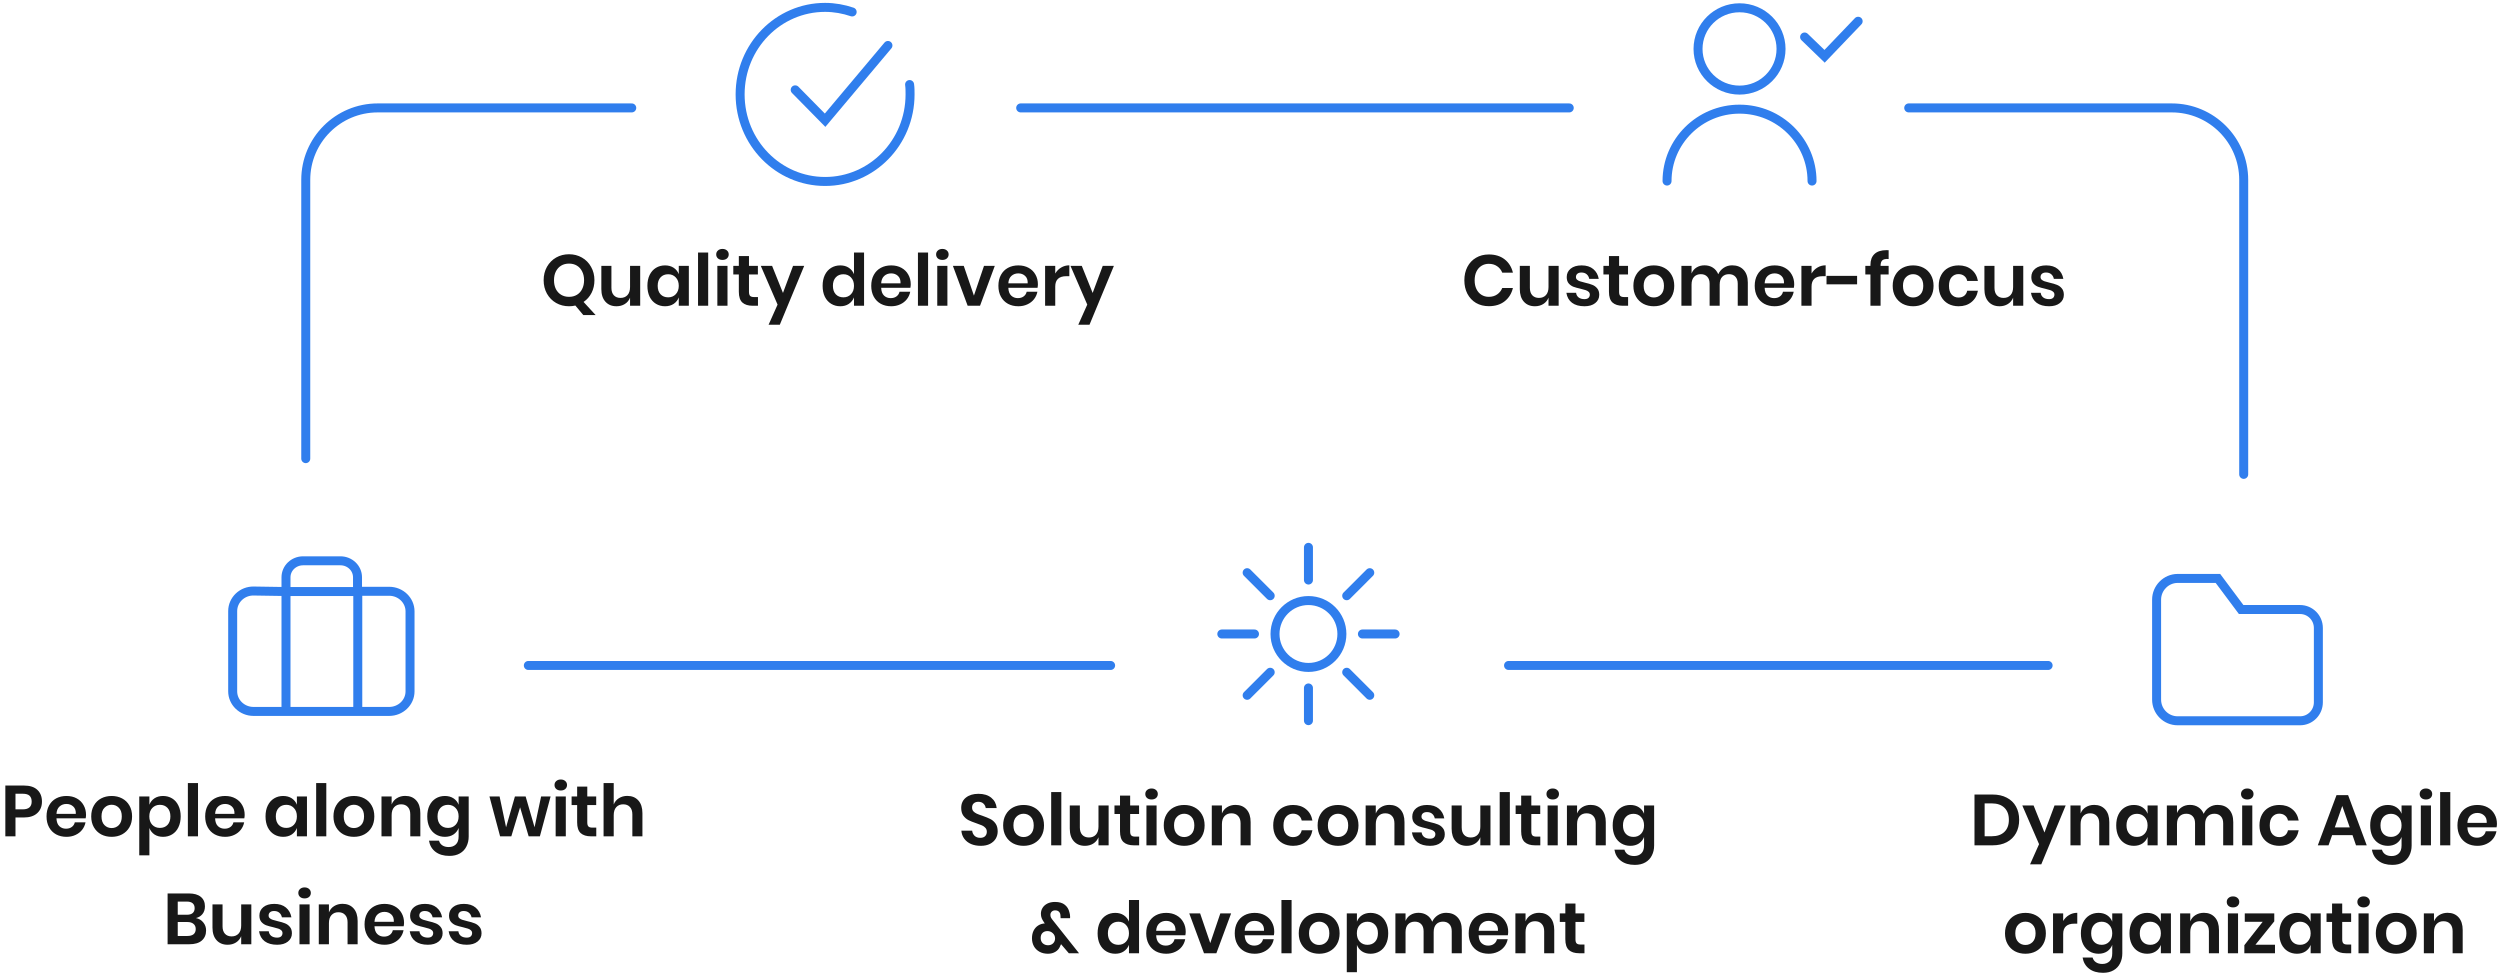 <svg width="556" height="218" viewBox="0 0 556 218" fill="none" xmlns="http://www.w3.org/2000/svg">
<path d="M221.886 184.912C221.886 185.488 221.742 186.021 221.454 186.512C221.166 186.992 220.739 187.381 220.174 187.68C219.608 187.968 218.92 188.112 218.11 188.112C217.31 188.112 216.595 187.979 215.966 187.712C215.336 187.435 214.83 187.04 214.446 186.528C214.072 186.016 213.859 185.419 213.806 184.736H216.206C216.259 185.195 216.44 185.579 216.75 185.888C217.07 186.187 217.491 186.336 218.014 186.336C218.483 186.336 218.84 186.213 219.086 185.968C219.342 185.712 219.47 185.387 219.47 184.992C219.47 184.64 219.368 184.352 219.166 184.128C218.963 183.893 218.707 183.707 218.398 183.568C218.088 183.429 217.662 183.269 217.118 183.088C216.414 182.853 215.838 182.624 215.39 182.4C214.942 182.165 214.558 181.829 214.238 181.392C213.928 180.955 213.774 180.384 213.774 179.68C213.774 178.709 214.12 177.947 214.814 177.392C215.518 176.827 216.446 176.544 217.598 176.544C218.792 176.544 219.742 176.832 220.446 177.408C221.16 177.984 221.566 178.752 221.662 179.712H219.23C219.166 179.307 218.995 178.976 218.718 178.72C218.44 178.453 218.062 178.32 217.582 178.32C217.166 178.32 216.83 178.432 216.574 178.656C216.318 178.869 216.19 179.184 216.19 179.6C216.19 179.931 216.286 180.208 216.478 180.432C216.68 180.645 216.931 180.821 217.23 180.96C217.539 181.099 217.955 181.253 218.478 181.424C219.203 181.68 219.79 181.92 220.238 182.144C220.696 182.368 221.086 182.704 221.406 183.152C221.726 183.6 221.886 184.187 221.886 184.912ZM227.643 179.024C228.507 179.024 229.281 179.205 229.963 179.568C230.657 179.931 231.201 180.459 231.595 181.152C231.99 181.835 232.187 182.64 232.187 183.568C232.187 184.496 231.99 185.301 231.595 185.984C231.201 186.667 230.657 187.195 229.963 187.568C229.281 187.931 228.507 188.112 227.643 188.112C226.779 188.112 226.001 187.931 225.307 187.568C224.625 187.195 224.086 186.667 223.691 185.984C223.297 185.301 223.099 184.496 223.099 183.568C223.099 182.64 223.297 181.835 223.691 181.152C224.086 180.459 224.625 179.931 225.307 179.568C226.001 179.205 226.779 179.024 227.643 179.024ZM227.643 180.976C227.014 180.976 226.481 181.2 226.043 181.648C225.606 182.085 225.387 182.725 225.387 183.568C225.387 184.411 225.606 185.056 226.043 185.504C226.481 185.941 227.014 186.16 227.643 186.16C228.273 186.16 228.806 185.941 229.243 185.504C229.681 185.056 229.899 184.411 229.899 183.568C229.899 182.725 229.681 182.085 229.243 181.648C228.806 181.2 228.273 180.976 227.643 180.976ZM236.038 176.16V188H233.782V176.16H236.038ZM246.559 179.136V188H244.303V186.208C244.068 186.805 243.679 187.275 243.135 187.616C242.601 187.947 241.983 188.112 241.279 188.112C240.255 188.112 239.439 187.776 238.831 187.104C238.223 186.432 237.919 185.493 237.919 184.288V179.136H240.159V184.032C240.159 184.736 240.34 185.285 240.703 185.68C241.065 186.064 241.556 186.256 242.175 186.256C242.825 186.256 243.343 186.048 243.727 185.632C244.111 185.216 244.303 184.619 244.303 183.84V179.136H246.559ZM253.346 186.064V188H252.162C251.17 188 250.407 187.76 249.874 187.28C249.351 186.8 249.09 186 249.09 184.88V181.04H247.858V179.136H249.09V176.944H251.346V179.136H253.33V181.04H251.346V184.912C251.346 185.339 251.431 185.637 251.602 185.808C251.773 185.979 252.061 186.064 252.466 186.064H253.346ZM254.713 176.592C254.713 176.229 254.841 175.936 255.097 175.712C255.353 175.477 255.689 175.36 256.105 175.36C256.521 175.36 256.857 175.477 257.113 175.712C257.369 175.936 257.497 176.229 257.497 176.592C257.497 176.944 257.369 177.237 257.113 177.472C256.857 177.696 256.521 177.808 256.105 177.808C255.689 177.808 255.353 177.696 255.097 177.472C254.841 177.237 254.713 176.944 254.713 176.592ZM257.225 179.136V188H254.969V179.136H257.225ZM263.362 179.024C264.226 179.024 265 179.205 265.682 179.568C266.376 179.931 266.92 180.459 267.314 181.152C267.709 181.835 267.906 182.64 267.906 183.568C267.906 184.496 267.709 185.301 267.314 185.984C266.92 186.667 266.376 187.195 265.682 187.568C265 187.931 264.226 188.112 263.362 188.112C262.498 188.112 261.72 187.931 261.026 187.568C260.344 187.195 259.805 186.667 259.41 185.984C259.016 185.301 258.818 184.496 258.818 183.568C258.818 182.64 259.016 181.835 259.41 181.152C259.805 180.459 260.344 179.931 261.026 179.568C261.72 179.205 262.498 179.024 263.362 179.024ZM263.362 180.976C262.733 180.976 262.2 181.2 261.762 181.648C261.325 182.085 261.106 182.725 261.106 183.568C261.106 184.411 261.325 185.056 261.762 185.504C262.2 185.941 262.733 186.16 263.362 186.16C263.992 186.16 264.525 185.941 264.962 185.504C265.4 185.056 265.618 184.411 265.618 183.568C265.618 182.725 265.4 182.085 264.962 181.648C264.525 181.2 263.992 180.976 263.362 180.976ZM274.781 179.008C275.805 179.008 276.621 179.344 277.229 180.016C277.837 180.688 278.141 181.632 278.141 182.848V188H275.901V183.104C275.901 182.4 275.719 181.856 275.357 181.472C274.994 181.077 274.498 180.88 273.869 180.88C273.229 180.88 272.717 181.088 272.333 181.504C271.949 181.92 271.757 182.517 271.757 183.296V188H269.501V179.136H271.757V180.912C271.991 180.315 272.375 179.851 272.909 179.52C273.453 179.179 274.077 179.008 274.781 179.008ZM287.594 179.024C288.735 179.024 289.685 179.333 290.442 179.952C291.21 180.571 291.69 181.413 291.882 182.48H289.498C289.402 182.011 289.183 181.643 288.842 181.376C288.501 181.099 288.069 180.96 287.546 180.96C286.949 180.96 286.447 181.184 286.042 181.632C285.647 182.069 285.45 182.715 285.45 183.568C285.45 184.421 285.647 185.072 286.042 185.52C286.447 185.957 286.949 186.176 287.546 186.176C288.069 186.176 288.501 186.043 288.842 185.776C289.183 185.499 289.402 185.125 289.498 184.656H291.882C291.69 185.723 291.21 186.565 290.442 187.184C289.685 187.803 288.735 188.112 287.594 188.112C286.73 188.112 285.962 187.931 285.29 187.568C284.618 187.195 284.095 186.667 283.722 185.984C283.349 185.301 283.162 184.496 283.162 183.568C283.162 182.64 283.349 181.835 283.722 181.152C284.095 180.459 284.618 179.931 285.29 179.568C285.962 179.205 286.73 179.024 287.594 179.024ZM297.581 179.024C298.445 179.024 299.218 179.205 299.901 179.568C300.594 179.931 301.138 180.459 301.533 181.152C301.928 181.835 302.125 182.64 302.125 183.568C302.125 184.496 301.928 185.301 301.533 185.984C301.138 186.667 300.594 187.195 299.901 187.568C299.218 187.931 298.445 188.112 297.581 188.112C296.717 188.112 295.938 187.931 295.245 187.568C294.562 187.195 294.024 186.667 293.629 185.984C293.234 185.301 293.037 184.496 293.037 183.568C293.037 182.64 293.234 181.835 293.629 181.152C294.024 180.459 294.562 179.931 295.245 179.568C295.938 179.205 296.717 179.024 297.581 179.024ZM297.581 180.976C296.952 180.976 296.418 181.2 295.981 181.648C295.544 182.085 295.325 182.725 295.325 183.568C295.325 184.411 295.544 185.056 295.981 185.504C296.418 185.941 296.952 186.16 297.581 186.16C298.21 186.16 298.744 185.941 299.181 185.504C299.618 185.056 299.837 184.411 299.837 183.568C299.837 182.725 299.618 182.085 299.181 181.648C298.744 181.2 298.21 180.976 297.581 180.976ZM308.999 179.008C310.023 179.008 310.839 179.344 311.447 180.016C312.055 180.688 312.359 181.632 312.359 182.848V188H310.119V183.104C310.119 182.4 309.938 181.856 309.575 181.472C309.213 181.077 308.717 180.88 308.087 180.88C307.447 180.88 306.935 181.088 306.551 181.504C306.167 181.92 305.975 182.517 305.975 183.296V188H303.719V179.136H305.975V180.912C306.21 180.315 306.594 179.851 307.127 179.52C307.671 179.179 308.295 179.008 308.999 179.008ZM317.4 179.024C318.478 179.024 319.342 179.296 319.992 179.84C320.643 180.384 321.048 181.109 321.208 182.016H319.096C319.011 181.589 318.819 181.248 318.52 180.992C318.222 180.736 317.832 180.608 317.352 180.608C316.968 180.608 316.67 180.699 316.456 180.88C316.243 181.061 316.136 181.307 316.136 181.616C316.136 181.861 316.222 182.059 316.392 182.208C316.563 182.357 316.776 182.475 317.032 182.56C317.288 182.645 317.656 182.747 318.136 182.864C318.808 183.013 319.352 183.173 319.768 183.344C320.195 183.504 320.558 183.765 320.856 184.128C321.166 184.48 321.32 184.96 321.32 185.568C321.32 186.325 321.022 186.939 320.424 187.408C319.838 187.877 319.043 188.112 318.04 188.112C316.888 188.112 315.966 187.856 315.272 187.344C314.579 186.821 314.158 186.08 314.008 185.12H316.168C316.222 185.557 316.414 185.904 316.744 186.16C317.075 186.405 317.507 186.528 318.04 186.528C318.424 186.528 318.718 186.437 318.92 186.256C319.123 186.064 319.224 185.819 319.224 185.52C319.224 185.264 319.134 185.056 318.952 184.896C318.782 184.736 318.563 184.613 318.296 184.528C318.04 184.443 317.672 184.341 317.192 184.224C316.531 184.075 315.992 183.925 315.576 183.776C315.171 183.616 314.819 183.365 314.52 183.024C314.232 182.683 314.088 182.213 314.088 181.616C314.088 180.848 314.382 180.224 314.968 179.744C315.555 179.264 316.366 179.024 317.4 179.024ZM331.481 179.136V188H329.225V186.208C328.99 186.805 328.601 187.275 328.057 187.616C327.523 187.947 326.905 188.112 326.201 188.112C325.177 188.112 324.361 187.776 323.753 187.104C323.145 186.432 322.841 185.493 322.841 184.288V179.136H325.081V184.032C325.081 184.736 325.262 185.285 325.625 185.68C325.987 186.064 326.478 186.256 327.097 186.256C327.747 186.256 328.265 186.048 328.649 185.632C329.033 185.216 329.225 184.619 329.225 183.84V179.136H331.481ZM335.788 176.16V188H333.532V176.16H335.788ZM342.565 186.064V188H341.381C340.389 188 339.626 187.76 339.093 187.28C338.57 186.8 338.309 186 338.309 184.88V181.04H337.077V179.136H338.309V176.944H340.565V179.136H342.549V181.04H340.565V184.912C340.565 185.339 340.65 185.637 340.821 185.808C340.991 185.979 341.279 186.064 341.685 186.064H342.565ZM343.932 176.592C343.932 176.229 344.06 175.936 344.316 175.712C344.572 175.477 344.908 175.36 345.324 175.36C345.74 175.36 346.076 175.477 346.332 175.712C346.588 175.936 346.716 176.229 346.716 176.592C346.716 176.944 346.588 177.237 346.332 177.472C346.076 177.696 345.74 177.808 345.324 177.808C344.908 177.808 344.572 177.696 344.316 177.472C344.06 177.237 343.932 176.944 343.932 176.592ZM346.444 179.136V188H344.188V179.136H346.444ZM353.765 179.008C354.789 179.008 355.605 179.344 356.213 180.016C356.821 180.688 357.125 181.632 357.125 182.848V188H354.885V183.104C354.885 182.4 354.704 181.856 354.341 181.472C353.978 181.077 353.482 180.88 352.853 180.88C352.213 180.88 351.701 181.088 351.317 181.504C350.933 181.92 350.741 182.517 350.741 183.296V188H348.485V179.136H350.741V180.912C350.976 180.315 351.36 179.851 351.893 179.52C352.437 179.179 353.061 179.008 353.765 179.008ZM362.582 179.024C363.329 179.024 363.969 179.2 364.502 179.552C365.035 179.904 365.414 180.379 365.638 180.976V179.136H367.878V188.032C367.878 188.853 367.713 189.589 367.382 190.24C367.062 190.901 366.577 191.419 365.926 191.792C365.286 192.165 364.507 192.352 363.59 192.352C362.31 192.352 361.275 192.048 360.486 191.44C359.697 190.832 359.217 190.005 359.046 188.96H361.27C361.398 189.408 361.643 189.755 362.006 190C362.379 190.256 362.854 190.384 363.43 190.384C364.091 190.384 364.625 190.187 365.03 189.792C365.435 189.408 365.638 188.821 365.638 188.032V186.144C365.414 186.741 365.035 187.221 364.502 187.584C363.969 187.936 363.329 188.112 362.582 188.112C361.835 188.112 361.163 187.931 360.566 187.568C359.969 187.205 359.499 186.683 359.158 186C358.827 185.307 358.662 184.496 358.662 183.568C358.662 182.64 358.827 181.835 359.158 181.152C359.499 180.459 359.969 179.931 360.566 179.568C361.163 179.205 361.835 179.024 362.582 179.024ZM363.286 180.992C362.582 180.992 362.017 181.221 361.59 181.68C361.163 182.139 360.95 182.768 360.95 183.568C360.95 184.368 361.163 184.997 361.59 185.456C362.017 185.904 362.582 186.128 363.286 186.128C363.969 186.128 364.529 185.899 364.966 185.44C365.414 184.971 365.638 184.347 365.638 183.568C365.638 182.779 365.414 182.155 364.966 181.696C364.529 181.227 363.969 180.992 363.286 180.992ZM237.704 212L235.976 209.984C235.89 210.197 235.816 210.363 235.752 210.48C235.56 210.971 235.224 211.365 234.744 211.664C234.264 211.963 233.704 212.112 233.064 212.112C232.349 212.112 231.72 211.963 231.176 211.664C230.642 211.365 230.232 210.96 229.944 210.448C229.656 209.925 229.512 209.333 229.512 208.672C229.512 208.021 229.634 207.451 229.88 206.96C230.136 206.469 230.477 206.091 230.904 205.824C231.341 205.547 231.826 205.397 232.36 205.376L232.168 205.088C231.954 204.789 231.789 204.496 231.672 204.208C231.554 203.909 231.496 203.579 231.496 203.216C231.496 202.757 231.613 202.331 231.848 201.936C232.093 201.531 232.45 201.205 232.92 200.96C233.4 200.715 233.97 200.592 234.632 200.592C235.581 200.592 236.312 200.805 236.824 201.232C237.346 201.659 237.682 202.208 237.832 202.88C237.938 203.2 237.992 203.541 237.992 203.904L237.976 204.208H235.88C235.88 203.941 235.869 203.76 235.848 203.664C235.837 203.28 235.73 202.987 235.528 202.784C235.325 202.571 235.042 202.464 234.68 202.464C234.349 202.464 234.088 202.56 233.896 202.752C233.704 202.944 233.608 203.179 233.608 203.456C233.608 203.701 233.656 203.915 233.752 204.096C233.848 204.277 234.008 204.501 234.232 204.768L239.976 212H237.704ZM233.08 210.224C233.538 210.224 233.912 210.085 234.2 209.808C234.498 209.52 234.648 209.152 234.648 208.704C234.648 208.235 234.477 207.845 234.136 207.536C233.805 207.227 233.41 207.072 232.952 207.072C232.514 207.072 232.152 207.205 231.864 207.472C231.586 207.739 231.448 208.117 231.448 208.608C231.448 209.099 231.602 209.493 231.912 209.792C232.232 210.08 232.621 210.224 233.08 210.224ZM248.027 203.024C248.774 203.024 249.409 203.2 249.931 203.552C250.465 203.904 250.849 204.379 251.083 204.976V200.16H253.323V212H251.083V210.144C250.849 210.741 250.465 211.221 249.931 211.584C249.409 211.936 248.774 212.112 248.027 212.112C247.281 212.112 246.609 211.931 246.011 211.568C245.414 211.205 244.945 210.683 244.603 210C244.273 209.307 244.107 208.496 244.107 207.568C244.107 206.64 244.273 205.835 244.603 205.152C244.945 204.459 245.414 203.931 246.011 203.568C246.609 203.205 247.281 203.024 248.027 203.024ZM248.731 204.992C248.027 204.992 247.462 205.221 247.035 205.68C246.609 206.139 246.395 206.768 246.395 207.568C246.395 208.368 246.609 208.997 247.035 209.456C247.462 209.904 248.027 210.128 248.731 210.128C249.414 210.128 249.974 209.899 250.411 209.44C250.859 208.971 251.083 208.347 251.083 207.568C251.083 206.779 250.859 206.155 250.411 205.696C249.974 205.227 249.414 204.992 248.731 204.992ZM263.704 207.232C263.704 207.456 263.677 207.712 263.624 208H257.128C257.16 208.789 257.373 209.371 257.768 209.744C258.162 210.117 258.653 210.304 259.24 210.304C259.762 210.304 260.194 210.176 260.536 209.92C260.888 209.664 261.112 209.317 261.208 208.88H263.592C263.474 209.499 263.224 210.053 262.84 210.544C262.456 211.035 261.96 211.419 261.352 211.696C260.754 211.973 260.088 212.112 259.352 212.112C258.488 212.112 257.72 211.931 257.048 211.568C256.376 211.195 255.853 210.667 255.48 209.984C255.106 209.301 254.92 208.496 254.92 207.568C254.92 206.64 255.106 205.835 255.48 205.152C255.853 204.459 256.376 203.931 257.048 203.568C257.72 203.205 258.488 203.024 259.352 203.024C260.226 203.024 260.989 203.205 261.64 203.568C262.301 203.931 262.808 204.432 263.16 205.072C263.522 205.701 263.704 206.421 263.704 207.232ZM261.432 207.008C261.464 206.283 261.272 205.733 260.856 205.36C260.45 204.987 259.949 204.8 259.352 204.8C258.744 204.8 258.232 204.987 257.816 205.36C257.4 205.733 257.17 206.283 257.128 207.008H261.432ZM269.161 209.744L271.401 203.136H273.801L270.521 212H267.769L264.489 203.136H266.905L269.161 209.744ZM283.391 207.232C283.391 207.456 283.365 207.712 283.311 208H276.815C276.847 208.789 277.061 209.371 277.455 209.744C277.85 210.117 278.341 210.304 278.927 210.304C279.45 210.304 279.882 210.176 280.223 209.92C280.575 209.664 280.799 209.317 280.895 208.88H283.279C283.162 209.499 282.911 210.053 282.527 210.544C282.143 211.035 281.647 211.419 281.039 211.696C280.442 211.973 279.775 212.112 279.039 212.112C278.175 212.112 277.407 211.931 276.735 211.568C276.063 211.195 275.541 210.667 275.167 209.984C274.794 209.301 274.607 208.496 274.607 207.568C274.607 206.64 274.794 205.835 275.167 205.152C275.541 204.459 276.063 203.931 276.735 203.568C277.407 203.205 278.175 203.024 279.039 203.024C279.914 203.024 280.677 203.205 281.327 203.568C281.989 203.931 282.495 204.432 282.847 205.072C283.21 205.701 283.391 206.421 283.391 207.232ZM281.119 207.008C281.151 206.283 280.959 205.733 280.543 205.36C280.138 204.987 279.637 204.8 279.039 204.8C278.431 204.8 277.919 204.987 277.503 205.36C277.087 205.733 276.858 206.283 276.815 207.008H281.119ZM287.249 200.16V212H284.993V200.16H287.249ZM293.386 203.024C294.25 203.024 295.023 203.205 295.706 203.568C296.399 203.931 296.943 204.459 297.338 205.152C297.732 205.835 297.93 206.64 297.93 207.568C297.93 208.496 297.732 209.301 297.338 209.984C296.943 210.667 296.399 211.195 295.706 211.568C295.023 211.931 294.25 212.112 293.386 212.112C292.522 212.112 291.743 211.931 291.05 211.568C290.367 211.195 289.828 210.667 289.434 209.984C289.039 209.301 288.842 208.496 288.842 207.568C288.842 206.64 289.039 205.835 289.434 205.152C289.828 204.459 290.367 203.931 291.05 203.568C291.743 203.205 292.522 203.024 293.386 203.024ZM293.386 204.976C292.756 204.976 292.223 205.2 291.786 205.648C291.348 206.085 291.13 206.725 291.13 207.568C291.13 208.411 291.348 209.056 291.786 209.504C292.223 209.941 292.756 210.16 293.386 210.16C294.015 210.16 294.548 209.941 294.986 209.504C295.423 209.056 295.642 208.411 295.642 207.568C295.642 206.725 295.423 206.085 294.986 205.648C294.548 205.2 294.015 204.976 293.386 204.976ZM304.82 203.024C305.567 203.024 306.239 203.205 306.836 203.568C307.433 203.931 307.897 204.459 308.228 205.152C308.569 205.835 308.74 206.64 308.74 207.568C308.74 208.496 308.569 209.307 308.228 210C307.897 210.683 307.433 211.205 306.836 211.568C306.239 211.931 305.567 212.112 304.82 212.112C304.073 212.112 303.433 211.936 302.9 211.584C302.377 211.221 302.004 210.741 301.78 210.144V216.224H299.524V203.136H301.78V204.976C302.004 204.379 302.377 203.904 302.9 203.552C303.433 203.2 304.073 203.024 304.82 203.024ZM304.116 204.992C303.433 204.992 302.868 205.227 302.42 205.696C301.983 206.155 301.764 206.779 301.764 207.568C301.764 208.347 301.983 208.971 302.42 209.44C302.868 209.899 303.433 210.128 304.116 210.128C304.82 210.128 305.385 209.904 305.812 209.456C306.239 208.997 306.452 208.368 306.452 207.568C306.452 206.768 306.239 206.139 305.812 205.68C305.385 205.221 304.82 204.992 304.116 204.992ZM321.617 203.008C322.694 203.008 323.542 203.344 324.161 204.016C324.79 204.677 325.105 205.621 325.105 206.848V212H322.865V207.104C322.865 206.421 322.689 205.899 322.337 205.536C321.995 205.163 321.521 204.976 320.913 204.976C320.283 204.976 319.782 205.173 319.409 205.568C319.035 205.963 318.849 206.539 318.849 207.296V212H316.609V207.104C316.609 206.421 316.433 205.899 316.081 205.536C315.739 205.163 315.265 204.976 314.657 204.976C314.027 204.976 313.526 205.173 313.153 205.568C312.779 205.963 312.593 206.539 312.593 207.296V212H310.337V203.136H312.593V204.816C312.827 204.24 313.195 203.797 313.697 203.488C314.209 203.168 314.801 203.008 315.473 203.008C316.187 203.008 316.806 203.179 317.329 203.52C317.862 203.861 318.262 204.352 318.529 204.992C318.806 204.384 319.217 203.904 319.761 203.552C320.315 203.189 320.934 203.008 321.617 203.008ZM335.423 207.232C335.423 207.456 335.396 207.712 335.343 208H328.847C328.879 208.789 329.092 209.371 329.487 209.744C329.881 210.117 330.372 210.304 330.959 210.304C331.481 210.304 331.913 210.176 332.255 209.92C332.607 209.664 332.831 209.317 332.927 208.88H335.311C335.193 209.499 334.943 210.053 334.559 210.544C334.175 211.035 333.679 211.419 333.071 211.696C332.473 211.973 331.807 212.112 331.071 212.112C330.207 212.112 329.439 211.931 328.767 211.568C328.095 211.195 327.572 210.667 327.199 209.984C326.825 209.301 326.639 208.496 326.639 207.568C326.639 206.64 326.825 205.835 327.199 205.152C327.572 204.459 328.095 203.931 328.767 203.568C329.439 203.205 330.207 203.024 331.071 203.024C331.945 203.024 332.708 203.205 333.359 203.568C334.02 203.931 334.527 204.432 334.878 205.072C335.241 205.701 335.423 206.421 335.423 207.232ZM333.151 207.008C333.183 206.283 332.991 205.733 332.575 205.36C332.169 204.987 331.668 204.8 331.071 204.8C330.463 204.8 329.951 204.987 329.535 205.36C329.119 205.733 328.889 206.283 328.847 207.008H333.151ZM342.304 203.008C343.328 203.008 344.144 203.344 344.752 204.016C345.36 204.688 345.664 205.632 345.664 206.848V212H343.424V207.104C343.424 206.4 343.243 205.856 342.88 205.472C342.517 205.077 342.021 204.88 341.392 204.88C340.752 204.88 340.24 205.088 339.856 205.504C339.472 205.92 339.28 206.517 339.28 207.296V212H337.024V203.136H339.28V204.912C339.515 204.315 339.899 203.851 340.432 203.52C340.976 203.179 341.6 203.008 342.304 203.008ZM352.385 210.064V212H351.201C350.209 212 349.446 211.76 348.913 211.28C348.39 210.8 348.129 210 348.129 208.88V205.04H346.897V203.136H348.129V200.944H350.385V203.136H352.369V205.04H350.385V208.912C350.385 209.339 350.47 209.637 350.641 209.808C350.812 209.979 351.1 210.064 351.505 210.064H352.385Z" fill="#181818"/>
<path d="M291 148.438C295.108 148.438 298.438 145.108 298.438 141C298.438 136.892 295.108 133.562 291 133.562C286.892 133.562 283.562 136.892 283.562 141C283.562 145.108 286.892 148.438 291 148.438Z" stroke="#307EED" stroke-width="2" stroke-miterlimit="10"/>
<path d="M291 121.729V128.998" stroke="#307EED" stroke-width="2" stroke-miterlimit="10" stroke-linecap="round"/>
<path d="M277.365 127.364L282.492 132.492" stroke="#307EED" stroke-width="2" stroke-miterlimit="10" stroke-linecap="round"/>
<path d="M271.73 141H278.998" stroke="#307EED" stroke-width="2" stroke-miterlimit="10" stroke-linecap="round"/>
<path d="M277.365 154.636L282.492 149.509" stroke="#307EED" stroke-width="2" stroke-miterlimit="10" stroke-linecap="round"/>
<path d="M291 160.27V153.002" stroke="#307EED" stroke-width="2" stroke-miterlimit="10" stroke-linecap="round"/>
<path d="M304.635 154.636L299.508 149.509" stroke="#307EED" stroke-width="2" stroke-miterlimit="10" stroke-linecap="round"/>
<path d="M310.27 141H303.001" stroke="#307EED" stroke-width="2" stroke-miterlimit="10" stroke-linecap="round"/>
<path d="M304.635 127.364L299.508 132.492" stroke="#307EED" stroke-width="2" stroke-miterlimit="10" stroke-linecap="round"/>
<path d="M449.062 182.336C449.062 183.456 448.827 184.443 448.358 185.296C447.888 186.149 447.206 186.816 446.31 187.296C445.424 187.765 444.368 188 443.142 188H439.126V176.704H443.142C444.368 176.704 445.424 176.939 446.31 177.408C447.206 177.867 447.888 178.523 448.358 179.376C448.827 180.219 449.062 181.205 449.062 182.336ZM442.95 185.984C444.166 185.984 445.104 185.664 445.766 185.024C446.438 184.384 446.774 183.488 446.774 182.336C446.774 181.173 446.438 180.272 445.766 179.632C445.104 178.992 444.166 178.672 442.95 178.672H441.382V185.984H442.95ZM452.271 179.136L454.687 185.152L456.927 179.136H459.407L453.983 192.224H451.487L453.487 187.744L449.759 179.136H452.271ZM465.749 179.008C466.773 179.008 467.589 179.344 468.197 180.016C468.805 180.688 469.109 181.632 469.109 182.848V188H466.869V183.104C466.869 182.4 466.688 181.856 466.325 181.472C465.963 181.077 465.467 180.88 464.837 180.88C464.197 180.88 463.685 181.088 463.301 181.504C462.917 181.92 462.725 182.517 462.725 183.296V188H460.469V179.136H462.725V180.912C462.96 180.315 463.344 179.851 463.877 179.52C464.421 179.179 465.045 179.008 465.749 179.008ZM474.566 179.024C475.313 179.024 475.953 179.2 476.486 179.552C477.02 179.904 477.398 180.379 477.622 180.976V179.136H479.862V188H477.622V186.144C477.398 186.741 477.02 187.221 476.486 187.584C475.953 187.936 475.313 188.112 474.566 188.112C473.82 188.112 473.148 187.931 472.55 187.568C471.953 187.205 471.484 186.683 471.142 186C470.812 185.307 470.646 184.496 470.646 183.568C470.646 182.64 470.812 181.835 471.142 181.152C471.484 180.459 471.953 179.931 472.55 179.568C473.148 179.205 473.82 179.024 474.566 179.024ZM475.27 180.992C474.566 180.992 474.001 181.221 473.574 181.68C473.148 182.139 472.934 182.768 472.934 183.568C472.934 184.368 473.148 184.997 473.574 185.456C474.001 185.904 474.566 186.128 475.27 186.128C475.953 186.128 476.513 185.899 476.95 185.44C477.398 184.971 477.622 184.347 477.622 183.568C477.622 182.779 477.398 182.155 476.95 181.696C476.513 181.227 475.953 180.992 475.27 180.992ZM493.187 179.008C494.264 179.008 495.112 179.344 495.731 180.016C496.36 180.677 496.675 181.621 496.675 182.848V188H494.435V183.104C494.435 182.421 494.259 181.899 493.907 181.536C493.565 181.163 493.091 180.976 492.483 180.976C491.853 180.976 491.352 181.173 490.979 181.568C490.605 181.963 490.419 182.539 490.419 183.296V188H488.179V183.104C488.179 182.421 488.003 181.899 487.651 181.536C487.309 181.163 486.835 180.976 486.227 180.976C485.597 180.976 485.096 181.173 484.723 181.568C484.349 181.963 484.163 182.539 484.163 183.296V188H481.907V179.136H484.163V180.816C484.397 180.24 484.765 179.797 485.267 179.488C485.779 179.168 486.371 179.008 487.043 179.008C487.757 179.008 488.376 179.179 488.899 179.52C489.432 179.861 489.832 180.352 490.099 180.992C490.376 180.384 490.787 179.904 491.331 179.552C491.885 179.189 492.504 179.008 493.187 179.008ZM498.401 176.592C498.401 176.229 498.529 175.936 498.785 175.712C499.041 175.477 499.377 175.36 499.793 175.36C500.209 175.36 500.545 175.477 500.801 175.712C501.057 175.936 501.185 176.229 501.185 176.592C501.185 176.944 501.057 177.237 500.801 177.472C500.545 177.696 500.209 177.808 499.793 177.808C499.377 177.808 499.041 177.696 498.785 177.472C498.529 177.237 498.401 176.944 498.401 176.592ZM500.913 179.136V188H498.657V179.136H500.913ZM506.938 179.024C508.079 179.024 509.028 179.333 509.786 179.952C510.554 180.571 511.034 181.413 511.226 182.48H508.842C508.746 182.011 508.527 181.643 508.186 181.376C507.844 181.099 507.412 180.96 506.89 180.96C506.292 180.96 505.791 181.184 505.386 181.632C504.991 182.069 504.794 182.715 504.794 183.568C504.794 184.421 504.991 185.072 505.386 185.52C505.791 185.957 506.292 186.176 506.89 186.176C507.412 186.176 507.844 186.043 508.186 185.776C508.527 185.499 508.746 185.125 508.842 184.656H511.226C511.034 185.723 510.554 186.565 509.786 187.184C509.028 187.803 508.079 188.112 506.938 188.112C506.074 188.112 505.306 187.931 504.634 187.568C503.962 187.195 503.439 186.667 503.066 185.984C502.692 185.301 502.506 184.496 502.506 183.568C502.506 182.64 502.692 181.835 503.066 181.152C503.439 180.459 503.962 179.931 504.634 179.568C505.306 179.205 506.074 179.024 506.938 179.024ZM523.193 185.728H518.665L517.865 188H515.481L519.641 176.832H522.217L526.361 188H523.977L523.193 185.728ZM522.585 184.016L520.921 179.248L519.257 184.016H522.585ZM531.051 179.024C531.797 179.024 532.437 179.2 532.971 179.552C533.504 179.904 533.883 180.379 534.107 180.976V179.136H536.347V188.032C536.347 188.853 536.181 189.589 535.851 190.24C535.531 190.901 535.045 191.419 534.395 191.792C533.755 192.165 532.976 192.352 532.059 192.352C530.779 192.352 529.744 192.048 528.955 191.44C528.165 190.832 527.685 190.005 527.515 188.96H529.739C529.867 189.408 530.112 189.755 530.475 190C530.848 190.256 531.323 190.384 531.899 190.384C532.56 190.384 533.093 190.187 533.499 189.792C533.904 189.408 534.107 188.821 534.107 188.032V186.144C533.883 186.741 533.504 187.221 532.971 187.584C532.437 187.936 531.797 188.112 531.051 188.112C530.304 188.112 529.632 187.931 529.035 187.568C528.437 187.205 527.968 186.683 527.627 186C527.296 185.307 527.131 184.496 527.131 183.568C527.131 182.64 527.296 181.835 527.627 181.152C527.968 180.459 528.437 179.931 529.035 179.568C529.632 179.205 530.304 179.024 531.051 179.024ZM531.755 180.992C531.051 180.992 530.485 181.221 530.059 181.68C529.632 182.139 529.419 182.768 529.419 183.568C529.419 184.368 529.632 184.997 530.059 185.456C530.485 185.904 531.051 186.128 531.755 186.128C532.437 186.128 532.997 185.899 533.435 185.44C533.883 184.971 534.107 184.347 534.107 183.568C534.107 182.779 533.883 182.155 533.435 181.696C532.997 181.227 532.437 180.992 531.755 180.992ZM538.135 176.592C538.135 176.229 538.263 175.936 538.519 175.712C538.775 175.477 539.111 175.36 539.527 175.36C539.943 175.36 540.279 175.477 540.535 175.712C540.791 175.936 540.919 176.229 540.919 176.592C540.919 176.944 540.791 177.237 540.535 177.472C540.279 177.696 539.943 177.808 539.527 177.808C539.111 177.808 538.775 177.696 538.519 177.472C538.263 177.237 538.135 176.944 538.135 176.592ZM540.647 179.136V188H538.391V179.136H540.647ZM544.944 176.16V188H542.688V176.16H544.944ZM555.321 183.232C555.321 183.456 555.294 183.712 555.241 184H548.745C548.777 184.789 548.99 185.371 549.385 185.744C549.78 186.117 550.27 186.304 550.857 186.304C551.38 186.304 551.812 186.176 552.153 185.92C552.505 185.664 552.729 185.317 552.825 184.88H555.209C555.092 185.499 554.841 186.053 554.457 186.544C554.073 187.035 553.577 187.419 552.969 187.696C552.372 187.973 551.705 188.112 550.969 188.112C550.105 188.112 549.337 187.931 548.665 187.568C547.993 187.195 547.47 186.667 547.097 185.984C546.724 185.301 546.537 184.496 546.537 183.568C546.537 182.64 546.724 181.835 547.097 181.152C547.47 180.459 547.993 179.931 548.665 179.568C549.337 179.205 550.105 179.024 550.969 179.024C551.844 179.024 552.606 179.205 553.257 179.568C553.918 179.931 554.425 180.432 554.777 181.072C555.14 181.701 555.321 182.421 555.321 183.232ZM553.049 183.008C553.081 182.283 552.889 181.733 552.473 181.36C552.068 180.987 551.566 180.8 550.969 180.8C550.361 180.8 549.849 180.987 549.433 181.36C549.017 181.733 548.788 182.283 548.745 183.008H553.049ZM450.456 203.024C451.32 203.024 452.093 203.205 452.776 203.568C453.469 203.931 454.013 204.459 454.408 205.152C454.803 205.835 455 206.64 455 207.568C455 208.496 454.803 209.301 454.408 209.984C454.013 210.667 453.469 211.195 452.776 211.568C452.093 211.931 451.32 212.112 450.456 212.112C449.592 212.112 448.813 211.931 448.12 211.568C447.437 211.195 446.899 210.667 446.504 209.984C446.109 209.301 445.912 208.496 445.912 207.568C445.912 206.64 446.109 205.835 446.504 205.152C446.899 204.459 447.437 203.931 448.12 203.568C448.813 203.205 449.592 203.024 450.456 203.024ZM450.456 204.976C449.827 204.976 449.293 205.2 448.856 205.648C448.419 206.085 448.2 206.725 448.2 207.568C448.2 208.411 448.419 209.056 448.856 209.504C449.293 209.941 449.827 210.16 450.456 210.16C451.085 210.16 451.619 209.941 452.056 209.504C452.493 209.056 452.712 208.411 452.712 207.568C452.712 206.725 452.493 206.085 452.056 205.648C451.619 205.2 451.085 204.976 450.456 204.976ZM458.85 204.832C459.181 204.267 459.618 203.824 460.162 203.504C460.706 203.173 461.314 203.008 461.986 203.008V205.424H461.33C459.677 205.424 458.85 206.192 458.85 207.728V212H456.594V203.136H458.85V204.832ZM466.707 203.024C467.454 203.024 468.094 203.2 468.627 203.552C469.16 203.904 469.539 204.379 469.763 204.976V203.136H472.003V212.032C472.003 212.853 471.838 213.589 471.507 214.24C471.187 214.901 470.702 215.419 470.051 215.792C469.411 216.165 468.632 216.352 467.715 216.352C466.435 216.352 465.4 216.048 464.611 215.44C463.822 214.832 463.342 214.005 463.171 212.96H465.395C465.523 213.408 465.768 213.755 466.131 214C466.504 214.256 466.979 214.384 467.555 214.384C468.216 214.384 468.75 214.187 469.155 213.792C469.56 213.408 469.763 212.821 469.763 212.032V210.144C469.539 210.741 469.16 211.221 468.627 211.584C468.094 211.936 467.454 212.112 466.707 212.112C465.96 212.112 465.288 211.931 464.691 211.568C464.094 211.205 463.624 210.683 463.283 210C462.952 209.307 462.787 208.496 462.787 207.568C462.787 206.64 462.952 205.835 463.283 205.152C463.624 204.459 464.094 203.931 464.691 203.568C465.288 203.205 465.96 203.024 466.707 203.024ZM467.411 204.992C466.707 204.992 466.142 205.221 465.715 205.68C465.288 206.139 465.075 206.768 465.075 207.568C465.075 208.368 465.288 208.997 465.715 209.456C466.142 209.904 466.707 210.128 467.411 210.128C468.094 210.128 468.654 209.899 469.091 209.44C469.539 208.971 469.763 208.347 469.763 207.568C469.763 206.779 469.539 206.155 469.091 205.696C468.654 205.227 468.094 204.992 467.411 204.992ZM477.519 203.024C478.266 203.024 478.906 203.2 479.439 203.552C479.973 203.904 480.351 204.379 480.575 204.976V203.136H482.815V212H480.575V210.144C480.351 210.741 479.973 211.221 479.439 211.584C478.906 211.936 478.266 212.112 477.519 212.112C476.773 212.112 476.101 211.931 475.503 211.568C474.906 211.205 474.437 210.683 474.095 210C473.765 209.307 473.599 208.496 473.599 207.568C473.599 206.64 473.765 205.835 474.095 205.152C474.437 204.459 474.906 203.931 475.503 203.568C476.101 203.205 476.773 203.024 477.519 203.024ZM478.223 204.992C477.519 204.992 476.954 205.221 476.527 205.68C476.101 206.139 475.887 206.768 475.887 207.568C475.887 208.368 476.101 208.997 476.527 209.456C476.954 209.904 477.519 210.128 478.223 210.128C478.906 210.128 479.466 209.899 479.903 209.44C480.351 208.971 480.575 208.347 480.575 207.568C480.575 206.779 480.351 206.155 479.903 205.696C479.466 205.227 478.906 204.992 478.223 204.992ZM490.14 203.008C491.164 203.008 491.98 203.344 492.588 204.016C493.196 204.688 493.5 205.632 493.5 206.848V212H491.26V207.104C491.26 206.4 491.079 205.856 490.716 205.472C490.353 205.077 489.857 204.88 489.228 204.88C488.588 204.88 488.076 205.088 487.692 205.504C487.308 205.92 487.116 206.517 487.116 207.296V212H484.86V203.136H487.116V204.912C487.351 204.315 487.735 203.851 488.268 203.52C488.812 203.179 489.436 203.008 490.14 203.008ZM495.229 200.592C495.229 200.229 495.357 199.936 495.613 199.712C495.869 199.477 496.205 199.36 496.621 199.36C497.037 199.36 497.373 199.477 497.629 199.712C497.885 199.936 498.013 200.229 498.013 200.592C498.013 200.944 497.885 201.237 497.629 201.472C497.373 201.696 497.037 201.808 496.621 201.808C496.205 201.808 495.869 201.696 495.613 201.472C495.357 201.237 495.229 200.944 495.229 200.592ZM497.741 203.136V212H495.485V203.136H497.741ZM501.606 210.112H505.958V212H499.142V210.208L503.222 205.008H499.238V203.136H505.798V204.912L501.606 210.112ZM510.832 203.024C511.579 203.024 512.219 203.2 512.752 203.552C513.285 203.904 513.664 204.379 513.888 204.976V203.136H516.128V212H513.888V210.144C513.664 210.741 513.285 211.221 512.752 211.584C512.219 211.936 511.579 212.112 510.832 212.112C510.085 212.112 509.413 211.931 508.816 211.568C508.219 211.205 507.749 210.683 507.408 210C507.077 209.307 506.912 208.496 506.912 207.568C506.912 206.64 507.077 205.835 507.408 205.152C507.749 204.459 508.219 203.931 508.816 203.568C509.413 203.205 510.085 203.024 510.832 203.024ZM511.536 204.992C510.832 204.992 510.267 205.221 509.84 205.68C509.413 206.139 509.2 206.768 509.2 207.568C509.2 208.368 509.413 208.997 509.84 209.456C510.267 209.904 510.832 210.128 511.536 210.128C512.219 210.128 512.779 209.899 513.216 209.44C513.664 208.971 513.888 208.347 513.888 207.568C513.888 206.779 513.664 206.155 513.216 205.696C512.779 205.227 512.219 204.992 511.536 204.992ZM522.908 210.064V212H521.724C520.732 212 519.97 211.76 519.436 211.28C518.914 210.8 518.652 210 518.652 208.88V205.04H517.42V203.136H518.652V200.944H520.908V203.136H522.892V205.04H520.908V208.912C520.908 209.339 520.994 209.637 521.164 209.808C521.335 209.979 521.623 210.064 522.028 210.064H522.908ZM524.276 200.592C524.276 200.229 524.404 199.936 524.66 199.712C524.916 199.477 525.252 199.36 525.668 199.36C526.084 199.36 526.42 199.477 526.676 199.712C526.932 199.936 527.06 200.229 527.06 200.592C527.06 200.944 526.932 201.237 526.676 201.472C526.42 201.696 526.084 201.808 525.668 201.808C525.252 201.808 524.916 201.696 524.66 201.472C524.404 201.237 524.276 200.944 524.276 200.592ZM526.788 203.136V212H524.532V203.136H526.788ZM532.925 203.024C533.789 203.024 534.562 203.205 535.245 203.568C535.938 203.931 536.482 204.459 536.877 205.152C537.271 205.835 537.469 206.64 537.469 207.568C537.469 208.496 537.271 209.301 536.877 209.984C536.482 210.667 535.938 211.195 535.245 211.568C534.562 211.931 533.789 212.112 532.925 212.112C532.061 212.112 531.282 211.931 530.589 211.568C529.906 211.195 529.367 210.667 528.973 209.984C528.578 209.301 528.381 208.496 528.381 207.568C528.381 206.64 528.578 205.835 528.973 205.152C529.367 204.459 529.906 203.931 530.589 203.568C531.282 203.205 532.061 203.024 532.925 203.024ZM532.925 204.976C532.295 204.976 531.762 205.2 531.325 205.648C530.887 206.085 530.669 206.725 530.669 207.568C530.669 208.411 530.887 209.056 531.325 209.504C531.762 209.941 532.295 210.16 532.925 210.16C533.554 210.16 534.087 209.941 534.525 209.504C534.962 209.056 535.181 208.411 535.181 207.568C535.181 206.725 534.962 206.085 534.525 205.648C534.087 205.2 533.554 204.976 532.925 204.976ZM544.343 203.008C545.367 203.008 546.183 203.344 546.791 204.016C547.399 204.688 547.703 205.632 547.703 206.848V212H545.463V207.104C545.463 206.4 545.282 205.856 544.919 205.472C544.556 205.077 544.06 204.88 543.431 204.88C542.791 204.88 542.279 205.088 541.895 205.504C541.511 205.92 541.319 206.517 541.319 207.296V212H539.063V203.136H541.319V204.912C541.554 204.315 541.938 203.851 542.471 203.52C543.015 203.179 543.639 203.008 544.343 203.008Z" fill="#181818"/>
<path d="M479.627 133.361V155.584C479.627 158.218 481.747 160.303 484.301 160.303H511.529C513.812 160.303 515.605 158.437 515.605 156.188V139.672C515.605 137.367 513.757 135.556 511.529 135.556H498.431L493.268 128.643H484.301C481.747 128.643 479.627 130.783 479.627 133.361Z" stroke="#307EED" stroke-width="2" stroke-miterlimit="10"/>
<path d="M3.444 181.808V186H1.188V174.704H5.3C6.633 174.704 7.636 175.024 8.308 175.664C8.991 176.304 9.332 177.173 9.332 178.272C9.332 179.349 8.98 180.208 8.276 180.848C7.583 181.488 6.591 181.808 5.3 181.808H3.444ZM5.06 180C6.383 180 7.044 179.424 7.044 178.272C7.044 177.707 6.889 177.275 6.58 176.976C6.271 176.677 5.764 176.528 5.06 176.528H3.444V180H5.06ZM19.133 181.232C19.133 181.456 19.107 181.712 19.053 182H12.557C12.589 182.789 12.803 183.371 13.197 183.744C13.592 184.117 14.083 184.304 14.669 184.304C15.192 184.304 15.624 184.176 15.965 183.92C16.317 183.664 16.541 183.317 16.637 182.88H19.021C18.904 183.499 18.653 184.053 18.269 184.544C17.885 185.035 17.389 185.419 16.781 185.696C16.184 185.973 15.517 186.112 14.781 186.112C13.917 186.112 13.149 185.931 12.477 185.568C11.805 185.195 11.283 184.667 10.909 183.984C10.536 183.301 10.349 182.496 10.349 181.568C10.349 180.64 10.536 179.835 10.909 179.152C11.283 178.459 11.805 177.931 12.477 177.568C13.149 177.205 13.917 177.024 14.781 177.024C15.656 177.024 16.419 177.205 17.069 177.568C17.731 177.931 18.237 178.432 18.589 179.072C18.952 179.701 19.133 180.421 19.133 181.232ZM16.861 181.008C16.893 180.283 16.701 179.733 16.285 179.36C15.88 178.987 15.379 178.8 14.781 178.8C14.173 178.8 13.661 178.987 13.245 179.36C12.829 179.733 12.6 180.283 12.557 181.008H16.861ZM24.831 177.024C25.695 177.024 26.468 177.205 27.151 177.568C27.844 177.931 28.388 178.459 28.783 179.152C29.178 179.835 29.375 180.64 29.375 181.568C29.375 182.496 29.178 183.301 28.783 183.984C28.388 184.667 27.844 185.195 27.151 185.568C26.468 185.931 25.695 186.112 24.831 186.112C23.967 186.112 23.188 185.931 22.495 185.568C21.812 185.195 21.274 184.667 20.879 183.984C20.484 183.301 20.287 182.496 20.287 181.568C20.287 180.64 20.484 179.835 20.879 179.152C21.274 178.459 21.812 177.931 22.495 177.568C23.188 177.205 23.967 177.024 24.831 177.024ZM24.831 178.976C24.202 178.976 23.668 179.2 23.231 179.648C22.794 180.085 22.575 180.725 22.575 181.568C22.575 182.411 22.794 183.056 23.231 183.504C23.668 183.941 24.202 184.16 24.831 184.16C25.46 184.16 25.994 183.941 26.431 183.504C26.868 183.056 27.087 182.411 27.087 181.568C27.087 180.725 26.868 180.085 26.431 179.648C25.994 179.2 25.46 178.976 24.831 178.976ZM36.265 177.024C37.012 177.024 37.684 177.205 38.281 177.568C38.879 177.931 39.343 178.459 39.673 179.152C40.015 179.835 40.185 180.64 40.185 181.568C40.185 182.496 40.015 183.307 39.673 184C39.343 184.683 38.879 185.205 38.281 185.568C37.684 185.931 37.012 186.112 36.265 186.112C35.519 186.112 34.879 185.936 34.345 185.584C33.823 185.221 33.449 184.741 33.225 184.144V190.224H30.969V177.136H33.225V178.976C33.449 178.379 33.823 177.904 34.345 177.552C34.879 177.2 35.519 177.024 36.265 177.024ZM35.561 178.992C34.879 178.992 34.313 179.227 33.865 179.696C33.428 180.155 33.209 180.779 33.209 181.568C33.209 182.347 33.428 182.971 33.865 183.44C34.313 183.899 34.879 184.128 35.561 184.128C36.265 184.128 36.831 183.904 37.257 183.456C37.684 182.997 37.897 182.368 37.897 181.568C37.897 180.768 37.684 180.139 37.257 179.68C36.831 179.221 36.265 178.992 35.561 178.992ZM44.038 174.16V186H41.782V174.16H44.038ZM54.415 181.232C54.415 181.456 54.388 181.712 54.335 182H47.839C47.871 182.789 48.084 183.371 48.479 183.744C48.873 184.117 49.364 184.304 49.951 184.304C50.473 184.304 50.905 184.176 51.247 183.92C51.599 183.664 51.823 183.317 51.919 182.88H54.303C54.185 183.499 53.935 184.053 53.551 184.544C53.167 185.035 52.671 185.419 52.063 185.696C51.465 185.973 50.799 186.112 50.063 186.112C49.199 186.112 48.431 185.931 47.759 185.568C47.087 185.195 46.564 184.667 46.191 183.984C45.817 183.301 45.631 182.496 45.631 181.568C45.631 180.64 45.817 179.835 46.191 179.152C46.564 178.459 47.087 177.931 47.759 177.568C48.431 177.205 49.199 177.024 50.063 177.024C50.937 177.024 51.7 177.205 52.351 177.568C53.012 177.931 53.519 178.432 53.871 179.072C54.233 179.701 54.415 180.421 54.415 181.232ZM52.143 181.008C52.175 180.283 51.983 179.733 51.567 179.36C51.161 178.987 50.66 178.8 50.063 178.8C49.455 178.8 48.943 178.987 48.527 179.36C48.111 179.733 47.881 180.283 47.839 181.008H52.143ZM62.973 177.024C63.719 177.024 64.359 177.2 64.893 177.552C65.426 177.904 65.805 178.379 66.029 178.976V177.136H68.269V186H66.029V184.144C65.805 184.741 65.426 185.221 64.893 185.584C64.359 185.936 63.719 186.112 62.973 186.112C62.226 186.112 61.554 185.931 60.957 185.568C60.359 185.205 59.89 184.683 59.549 184C59.218 183.307 59.053 182.496 59.053 181.568C59.053 180.64 59.218 179.835 59.549 179.152C59.89 178.459 60.359 177.931 60.957 177.568C61.554 177.205 62.226 177.024 62.973 177.024ZM63.677 178.992C62.973 178.992 62.407 179.221 61.981 179.68C61.554 180.139 61.341 180.768 61.341 181.568C61.341 182.368 61.554 182.997 61.981 183.456C62.407 183.904 62.973 184.128 63.677 184.128C64.359 184.128 64.919 183.899 65.357 183.44C65.805 182.971 66.029 182.347 66.029 181.568C66.029 180.779 65.805 180.155 65.357 179.696C64.919 179.227 64.359 178.992 63.677 178.992ZM72.569 174.16V186H70.313V174.16H72.569ZM78.706 177.024C79.57 177.024 80.343 177.205 81.026 177.568C81.719 177.931 82.263 178.459 82.658 179.152C83.053 179.835 83.25 180.64 83.25 181.568C83.25 182.496 83.053 183.301 82.658 183.984C82.263 184.667 81.719 185.195 81.026 185.568C80.343 185.931 79.57 186.112 78.706 186.112C77.842 186.112 77.063 185.931 76.37 185.568C75.687 185.195 75.149 184.667 74.754 183.984C74.359 183.301 74.162 182.496 74.162 181.568C74.162 180.64 74.359 179.835 74.754 179.152C75.149 178.459 75.687 177.931 76.37 177.568C77.063 177.205 77.842 177.024 78.706 177.024ZM78.706 178.976C78.077 178.976 77.543 179.2 77.106 179.648C76.669 180.085 76.45 180.725 76.45 181.568C76.45 182.411 76.669 183.056 77.106 183.504C77.543 183.941 78.077 184.16 78.706 184.16C79.335 184.16 79.869 183.941 80.306 183.504C80.743 183.056 80.962 182.411 80.962 181.568C80.962 180.725 80.743 180.085 80.306 179.648C79.869 179.2 79.335 178.976 78.706 178.976ZM90.124 177.008C91.148 177.008 91.964 177.344 92.572 178.016C93.18 178.688 93.484 179.632 93.484 180.848V186H91.244V181.104C91.244 180.4 91.063 179.856 90.7 179.472C90.338 179.077 89.842 178.88 89.212 178.88C88.572 178.88 88.06 179.088 87.676 179.504C87.292 179.92 87.1 180.517 87.1 181.296V186H84.844V177.136H87.1V178.912C87.335 178.315 87.719 177.851 88.252 177.52C88.796 177.179 89.42 177.008 90.124 177.008ZM98.941 177.024C99.688 177.024 100.328 177.2 100.861 177.552C101.395 177.904 101.773 178.379 101.997 178.976V177.136H104.237V186.032C104.237 186.853 104.072 187.589 103.741 188.24C103.421 188.901 102.936 189.419 102.285 189.792C101.645 190.165 100.867 190.352 99.949 190.352C98.669 190.352 97.635 190.048 96.845 189.44C96.056 188.832 95.576 188.005 95.405 186.96H97.629C97.757 187.408 98.003 187.755 98.365 188C98.739 188.256 99.213 188.384 99.789 188.384C100.451 188.384 100.984 188.187 101.389 187.792C101.795 187.408 101.997 186.821 101.997 186.032V184.144C101.773 184.741 101.395 185.221 100.861 185.584C100.328 185.936 99.688 186.112 98.941 186.112C98.195 186.112 97.523 185.931 96.925 185.568C96.328 185.205 95.859 184.683 95.517 184C95.187 183.307 95.021 182.496 95.021 181.568C95.021 180.64 95.187 179.835 95.517 179.152C95.859 178.459 96.328 177.931 96.925 177.568C97.523 177.205 98.195 177.024 98.941 177.024ZM99.645 178.992C98.941 178.992 98.376 179.221 97.949 179.68C97.523 180.139 97.309 180.768 97.309 181.568C97.309 182.368 97.523 182.997 97.949 183.456C98.376 183.904 98.941 184.128 99.645 184.128C100.328 184.128 100.888 183.899 101.325 183.44C101.773 182.971 101.997 182.347 101.997 181.568C101.997 180.779 101.773 180.155 101.325 179.696C100.888 179.227 100.328 178.992 99.645 178.992ZM122.454 177.136L120.07 186H117.574L115.67 179.552L113.718 186H111.222L108.854 177.136H111.11L112.55 183.984L114.518 177.136H116.902L118.886 183.984L120.342 177.136H122.454ZM123.323 174.592C123.323 174.229 123.451 173.936 123.707 173.712C123.963 173.477 124.299 173.36 124.715 173.36C125.131 173.36 125.467 173.477 125.723 173.712C125.979 173.936 126.107 174.229 126.107 174.592C126.107 174.944 125.979 175.237 125.723 175.472C125.467 175.696 125.131 175.808 124.715 175.808C124.299 175.808 123.963 175.696 123.707 175.472C123.451 175.237 123.323 174.944 123.323 174.592ZM125.835 177.136V186H123.579V177.136H125.835ZM132.612 184.064V186H131.428C130.436 186 129.673 185.76 129.14 185.28C128.617 184.8 128.356 184 128.356 182.88V179.04H127.124V177.136H128.356V174.944H130.612V177.136H132.596V179.04H130.612V182.912C130.612 183.339 130.697 183.637 130.868 183.808C131.038 183.979 131.326 184.064 131.732 184.064H132.612ZM139.515 177.008C140.539 177.008 141.355 177.344 141.963 178.016C142.571 178.688 142.875 179.632 142.875 180.848V186H140.635V181.104C140.635 180.4 140.454 179.856 140.091 179.472C139.728 179.077 139.232 178.88 138.603 178.88C137.963 178.88 137.451 179.088 137.067 179.504C136.683 179.92 136.491 180.517 136.491 181.296V186H134.235V174.16H136.491V178.912C136.726 178.315 137.11 177.851 137.643 177.52C138.187 177.179 138.811 177.008 139.515 177.008ZM43.578 204.176C44.261 204.315 44.805 204.64 45.21 205.152C45.626 205.653 45.834 206.245 45.834 206.928C45.834 207.877 45.514 208.629 44.874 209.184C44.245 209.728 43.327 210 42.122 210H37.274V198.704H42.026C43.167 198.704 44.042 198.955 44.65 199.456C45.269 199.957 45.578 200.661 45.578 201.568C45.578 202.272 45.391 202.848 45.018 203.296C44.655 203.744 44.175 204.037 43.578 204.176ZM39.53 203.44H41.562C42.127 203.44 42.554 203.317 42.842 203.072C43.141 202.816 43.29 202.453 43.29 201.984C43.29 201.515 43.146 201.152 42.858 200.896C42.57 200.64 42.127 200.512 41.53 200.512H39.53V203.44ZM41.674 208.16C42.271 208.16 42.73 208.032 43.05 207.776C43.37 207.509 43.53 207.125 43.53 206.624C43.53 206.123 43.365 205.739 43.034 205.472C42.714 205.195 42.255 205.056 41.658 205.056H39.53V208.16H41.674ZM55.895 201.136V210H53.639V208.208C53.404 208.805 53.015 209.275 52.471 209.616C51.937 209.947 51.319 210.112 50.615 210.112C49.591 210.112 48.775 209.776 48.167 209.104C47.559 208.432 47.255 207.493 47.255 206.288V201.136H49.495V206.032C49.495 206.736 49.676 207.285 50.039 207.68C50.401 208.064 50.892 208.256 51.511 208.256C52.161 208.256 52.679 208.048 53.063 207.632C53.447 207.216 53.639 206.619 53.639 205.84V201.136H55.895ZM61.002 201.024C62.079 201.024 62.943 201.296 63.594 201.84C64.245 202.384 64.65 203.109 64.81 204.016H62.698C62.612 203.589 62.42 203.248 62.122 202.992C61.823 202.736 61.434 202.608 60.954 202.608C60.57 202.608 60.271 202.699 60.058 202.88C59.844 203.061 59.738 203.307 59.738 203.616C59.738 203.861 59.823 204.059 59.994 204.208C60.164 204.357 60.378 204.475 60.634 204.56C60.89 204.645 61.258 204.747 61.738 204.864C62.41 205.013 62.954 205.173 63.37 205.344C63.797 205.504 64.159 205.765 64.458 206.128C64.767 206.48 64.922 206.96 64.922 207.568C64.922 208.325 64.623 208.939 64.026 209.408C63.439 209.877 62.645 210.112 61.642 210.112C60.49 210.112 59.567 209.856 58.874 209.344C58.181 208.821 57.759 208.08 57.61 207.12H59.77C59.823 207.557 60.015 207.904 60.346 208.16C60.676 208.405 61.108 208.528 61.642 208.528C62.026 208.528 62.319 208.437 62.522 208.256C62.724 208.064 62.826 207.819 62.826 207.52C62.826 207.264 62.735 207.056 62.554 206.896C62.383 206.736 62.164 206.613 61.898 206.528C61.642 206.443 61.274 206.341 60.794 206.224C60.133 206.075 59.594 205.925 59.178 205.776C58.773 205.616 58.42 205.365 58.122 205.024C57.834 204.683 57.69 204.213 57.69 203.616C57.69 202.848 57.983 202.224 58.57 201.744C59.157 201.264 59.967 201.024 61.002 201.024ZM66.346 198.592C66.346 198.229 66.474 197.936 66.73 197.712C66.986 197.477 67.322 197.36 67.738 197.36C68.154 197.36 68.49 197.477 68.746 197.712C69.002 197.936 69.13 198.229 69.13 198.592C69.13 198.944 69.002 199.237 68.746 199.472C68.49 199.696 68.154 199.808 67.738 199.808C67.322 199.808 66.986 199.696 66.73 199.472C66.474 199.237 66.346 198.944 66.346 198.592ZM68.858 201.136V210H66.602V201.136H68.858ZM76.179 201.008C77.203 201.008 78.019 201.344 78.627 202.016C79.235 202.688 79.539 203.632 79.539 204.848V210H77.299V205.104C77.299 204.4 77.118 203.856 76.755 203.472C76.392 203.077 75.896 202.88 75.267 202.88C74.627 202.88 74.115 203.088 73.731 203.504C73.347 203.92 73.155 204.517 73.155 205.296V210H70.899V201.136H73.155V202.912C73.39 202.315 73.774 201.851 74.307 201.52C74.851 201.179 75.475 201.008 76.179 201.008ZM89.86 205.232C89.86 205.456 89.833 205.712 89.78 206H83.284C83.316 206.789 83.529 207.371 83.924 207.744C84.319 208.117 84.809 208.304 85.396 208.304C85.919 208.304 86.351 208.176 86.692 207.92C87.044 207.664 87.268 207.317 87.364 206.88H89.748C89.631 207.499 89.38 208.053 88.996 208.544C88.612 209.035 88.116 209.419 87.508 209.696C86.911 209.973 86.244 210.112 85.508 210.112C84.644 210.112 83.876 209.931 83.204 209.568C82.532 209.195 82.009 208.667 81.636 207.984C81.263 207.301 81.076 206.496 81.076 205.568C81.076 204.64 81.263 203.835 81.636 203.152C82.009 202.459 82.532 201.931 83.204 201.568C83.876 201.205 84.644 201.024 85.508 201.024C86.383 201.024 87.145 201.205 87.796 201.568C88.457 201.931 88.964 202.432 89.316 203.072C89.679 203.701 89.86 204.421 89.86 205.232ZM87.588 205.008C87.62 204.283 87.428 203.733 87.012 203.36C86.607 202.987 86.105 202.8 85.508 202.8C84.9 202.8 84.388 202.987 83.972 203.36C83.556 203.733 83.327 204.283 83.284 205.008H87.588ZM94.517 201.024C95.595 201.024 96.459 201.296 97.109 201.84C97.76 202.384 98.165 203.109 98.326 204.016H96.213C96.128 203.589 95.936 203.248 95.638 202.992C95.339 202.736 94.95 202.608 94.469 202.608C94.085 202.608 93.787 202.699 93.573 202.88C93.36 203.061 93.254 203.307 93.254 203.616C93.254 203.861 93.339 204.059 93.51 204.208C93.68 204.357 93.894 204.475 94.15 204.56C94.406 204.645 94.773 204.747 95.254 204.864C95.925 205.013 96.469 205.173 96.885 205.344C97.312 205.504 97.675 205.765 97.974 206.128C98.283 206.48 98.438 206.96 98.438 207.568C98.438 208.325 98.139 208.939 97.541 209.408C96.955 209.877 96.16 210.112 95.157 210.112C94.005 210.112 93.083 209.856 92.389 209.344C91.696 208.821 91.275 208.08 91.126 207.12H93.285C93.339 207.557 93.531 207.904 93.862 208.16C94.192 208.405 94.624 208.528 95.157 208.528C95.541 208.528 95.835 208.437 96.037 208.256C96.24 208.064 96.341 207.819 96.341 207.52C96.341 207.264 96.251 207.056 96.07 206.896C95.899 206.736 95.68 206.613 95.413 206.528C95.157 206.443 94.79 206.341 94.309 206.224C93.648 206.075 93.109 205.925 92.694 205.776C92.288 205.616 91.936 205.365 91.638 205.024C91.35 204.683 91.206 204.213 91.206 203.616C91.206 202.848 91.499 202.224 92.085 201.744C92.672 201.264 93.483 201.024 94.517 201.024ZM103.174 201.024C104.251 201.024 105.115 201.296 105.766 201.84C106.416 202.384 106.822 203.109 106.982 204.016H104.87C104.784 203.589 104.592 203.248 104.294 202.992C103.995 202.736 103.606 202.608 103.126 202.608C102.742 202.608 102.443 202.699 102.23 202.88C102.016 203.061 101.91 203.307 101.91 203.616C101.91 203.861 101.995 204.059 102.166 204.208C102.336 204.357 102.55 204.475 102.806 204.56C103.062 204.645 103.43 204.747 103.91 204.864C104.582 205.013 105.126 205.173 105.542 205.344C105.968 205.504 106.331 205.765 106.63 206.128C106.939 206.48 107.094 206.96 107.094 207.568C107.094 208.325 106.795 208.939 106.198 209.408C105.611 209.877 104.816 210.112 103.814 210.112C102.662 210.112 101.739 209.856 101.046 209.344C100.352 208.821 99.931 208.08 99.782 207.12H101.942C101.995 207.557 102.187 207.904 102.518 208.16C102.848 208.405 103.28 208.528 103.814 208.528C104.198 208.528 104.491 208.437 104.694 208.256C104.896 208.064 104.998 207.819 104.998 207.52C104.998 207.264 104.907 207.056 104.726 206.896C104.555 206.736 104.336 206.613 104.07 206.528C103.814 206.443 103.446 206.341 102.966 206.224C102.304 206.075 101.766 205.925 101.35 205.776C100.944 205.616 100.592 205.365 100.294 205.024C100.006 204.683 99.862 204.213 99.862 203.616C99.862 202.848 100.155 202.224 100.742 201.744C101.328 201.264 102.139 201.024 103.174 201.024Z" fill="#181818"/>
<path d="M63.605 131.557V128.393C63.605 126.359 65.308 124.721 67.421 124.721H75.697C77.81 124.721 79.512 126.359 79.512 128.393V131.5H86.555C89.138 131.5 91.192 133.534 91.192 135.963V153.759C91.192 156.245 89.079 158.222 86.555 158.222H56.386C53.803 158.222 51.749 156.188 51.749 153.759V135.907C51.749 133.421 53.862 131.387 56.445 131.444L63.605 131.557Z" stroke="#307EED" stroke-width="2" stroke-miterlimit="10"/>
<path d="M79.57 158.278V131.557H63.605V158.278" stroke="#307EED" stroke-width="2" stroke-miterlimit="10"/>
<path d="M129.722 70.064L127.962 67.952C127.536 68.059 127.066 68.112 126.554 68.112C125.498 68.112 124.538 67.867 123.674 67.376C122.821 66.885 122.144 66.197 121.642 65.312C121.152 64.427 120.906 63.429 120.906 62.32C120.906 61.211 121.152 60.219 121.642 59.344C122.144 58.459 122.821 57.771 123.674 57.28C124.538 56.789 125.498 56.544 126.554 56.544C127.61 56.544 128.565 56.789 129.418 57.28C130.282 57.771 130.96 58.459 131.45 59.344C131.952 60.219 132.202 61.211 132.202 62.32C132.202 63.355 131.989 64.293 131.562 65.136C131.136 65.968 130.544 66.64 129.786 67.152L132.458 70.064H129.722ZM123.21 62.32C123.21 63.067 123.349 63.723 123.626 64.288C123.914 64.843 124.309 65.269 124.81 65.568C125.312 65.867 125.893 66.016 126.554 66.016C127.216 66.016 127.797 65.867 128.298 65.568C128.8 65.269 129.189 64.843 129.466 64.288C129.754 63.723 129.898 63.067 129.898 62.32C129.898 61.573 129.754 60.923 129.466 60.368C129.189 59.803 128.8 59.371 128.298 59.072C127.797 58.773 127.216 58.624 126.554 58.624C125.893 58.624 125.312 58.773 124.81 59.072C124.309 59.371 123.914 59.803 123.626 60.368C123.349 60.923 123.21 61.573 123.21 62.32ZM142.379 59.136V68H140.123V66.208C139.888 66.805 139.499 67.275 138.955 67.616C138.422 67.947 137.803 68.112 137.099 68.112C136.075 68.112 135.259 67.776 134.651 67.104C134.043 66.432 133.739 65.493 133.739 64.288V59.136H135.979V64.032C135.979 64.736 136.16 65.285 136.523 65.68C136.886 66.064 137.376 66.256 137.995 66.256C138.646 66.256 139.163 66.048 139.547 65.632C139.931 65.216 140.123 64.619 140.123 63.84V59.136H142.379ZM147.902 59.024C148.649 59.024 149.289 59.2 149.822 59.552C150.356 59.904 150.734 60.379 150.958 60.976V59.136H153.198V68H150.958V66.144C150.734 66.741 150.356 67.221 149.822 67.584C149.289 67.936 148.649 68.112 147.902 68.112C147.156 68.112 146.484 67.931 145.886 67.568C145.289 67.205 144.82 66.683 144.478 66C144.148 65.307 143.982 64.496 143.982 63.568C143.982 62.64 144.148 61.835 144.478 61.152C144.82 60.459 145.289 59.931 145.886 59.568C146.484 59.205 147.156 59.024 147.902 59.024ZM148.606 60.992C147.902 60.992 147.337 61.221 146.91 61.68C146.484 62.139 146.27 62.768 146.27 63.568C146.27 64.368 146.484 64.997 146.91 65.456C147.337 65.904 147.902 66.128 148.606 66.128C149.289 66.128 149.849 65.899 150.286 65.44C150.734 64.971 150.958 64.347 150.958 63.568C150.958 62.779 150.734 62.155 150.286 61.696C149.849 61.227 149.289 60.992 148.606 60.992ZM157.499 56.16V68H155.243V56.16H157.499ZM159.284 56.592C159.284 56.229 159.412 55.936 159.668 55.712C159.924 55.477 160.26 55.36 160.676 55.36C161.092 55.36 161.428 55.477 161.684 55.712C161.94 55.936 162.068 56.229 162.068 56.592C162.068 56.944 161.94 57.237 161.684 57.472C161.428 57.696 161.092 57.808 160.676 57.808C160.26 57.808 159.924 57.696 159.668 57.472C159.412 57.237 159.284 56.944 159.284 56.592ZM161.796 59.136V68H159.54V59.136H161.796ZM168.573 66.064V68H167.389C166.397 68 165.634 67.76 165.101 67.28C164.578 66.8 164.317 66 164.317 64.88V61.04H163.085V59.136H164.317V56.944H166.573V59.136H168.557V61.04H166.573V64.912C166.573 65.339 166.658 65.637 166.829 65.808C166.999 65.979 167.287 66.064 167.693 66.064H168.573ZM171.716 59.136L174.132 65.152L176.372 59.136H178.852L173.428 72.224H170.932L172.932 67.744L169.204 59.136H171.716ZM186.871 59.024C187.618 59.024 188.252 59.2 188.775 59.552C189.308 59.904 189.692 60.379 189.927 60.976V56.16H192.167V68H189.927V66.144C189.692 66.741 189.308 67.221 188.775 67.584C188.252 67.936 187.618 68.112 186.871 68.112C186.124 68.112 185.452 67.931 184.855 67.568C184.258 67.205 183.788 66.683 183.447 66C183.116 65.307 182.951 64.496 182.951 63.568C182.951 62.64 183.116 61.835 183.447 61.152C183.788 60.459 184.258 59.931 184.855 59.568C185.452 59.205 186.124 59.024 186.871 59.024ZM187.575 60.992C186.871 60.992 186.306 61.221 185.879 61.68C185.452 62.139 185.239 62.768 185.239 63.568C185.239 64.368 185.452 64.997 185.879 65.456C186.306 65.904 186.871 66.128 187.575 66.128C188.258 66.128 188.818 65.899 189.255 65.44C189.703 64.971 189.927 64.347 189.927 63.568C189.927 62.779 189.703 62.155 189.255 61.696C188.818 61.227 188.258 60.992 187.575 60.992ZM202.548 63.232C202.548 63.456 202.521 63.712 202.468 64H195.972C196.004 64.789 196.217 65.371 196.612 65.744C197.006 66.117 197.497 66.304 198.084 66.304C198.606 66.304 199.038 66.176 199.38 65.92C199.732 65.664 199.956 65.317 200.052 64.88H202.436C202.318 65.499 202.068 66.053 201.684 66.544C201.3 67.035 200.804 67.419 200.196 67.696C199.598 67.973 198.932 68.112 198.196 68.112C197.332 68.112 196.564 67.931 195.892 67.568C195.22 67.195 194.697 66.667 194.324 65.984C193.95 65.301 193.764 64.496 193.764 63.568C193.764 62.64 193.95 61.835 194.324 61.152C194.697 60.459 195.22 59.931 195.892 59.568C196.564 59.205 197.332 59.024 198.196 59.024C199.07 59.024 199.833 59.205 200.484 59.568C201.145 59.931 201.652 60.432 202.003 61.072C202.366 61.701 202.548 62.421 202.548 63.232ZM200.276 63.008C200.308 62.283 200.116 61.733 199.7 61.36C199.294 60.987 198.793 60.8 198.196 60.8C197.588 60.8 197.076 60.987 196.66 61.36C196.244 61.733 196.014 62.283 195.972 63.008H200.276ZM206.405 56.16V68H204.149V56.16H206.405ZM208.19 56.592C208.19 56.229 208.318 55.936 208.574 55.712C208.83 55.477 209.166 55.36 209.582 55.36C209.998 55.36 210.334 55.477 210.59 55.712C210.846 55.936 210.974 56.229 210.974 56.592C210.974 56.944 210.846 57.237 210.59 57.472C210.334 57.696 209.998 57.808 209.582 57.808C209.166 57.808 208.83 57.696 208.574 57.472C208.318 57.237 208.19 56.944 208.19 56.592ZM210.702 59.136V68H208.446V59.136H210.702ZM216.599 65.744L218.839 59.136H221.239L217.959 68H215.207L211.927 59.136H214.343L216.599 65.744ZM230.829 63.232C230.829 63.456 230.802 63.712 230.749 64H224.253C224.285 64.789 224.498 65.371 224.893 65.744C225.287 66.117 225.778 66.304 226.365 66.304C226.887 66.304 227.319 66.176 227.661 65.92C228.013 65.664 228.237 65.317 228.333 64.88H230.717C230.599 65.499 230.349 66.053 229.965 66.544C229.581 67.035 229.085 67.419 228.477 67.696C227.879 67.973 227.213 68.112 226.477 68.112C225.613 68.112 224.845 67.931 224.173 67.568C223.501 67.195 222.978 66.667 222.605 65.984C222.231 65.301 222.045 64.496 222.045 63.568C222.045 62.64 222.231 61.835 222.605 61.152C222.978 60.459 223.501 59.931 224.173 59.568C224.845 59.205 225.613 59.024 226.477 59.024C227.351 59.024 228.114 59.205 228.765 59.568C229.426 59.931 229.933 60.432 230.285 61.072C230.647 61.701 230.829 62.421 230.829 63.232ZM228.557 63.008C228.589 62.283 228.397 61.733 227.981 61.36C227.575 60.987 227.074 60.8 226.477 60.8C225.869 60.8 225.357 60.987 224.941 61.36C224.525 61.733 224.295 62.283 224.253 63.008H228.557ZM234.686 60.832C235.017 60.267 235.454 59.824 235.998 59.504C236.542 59.173 237.15 59.008 237.822 59.008V61.424H237.166C235.513 61.424 234.686 62.192 234.686 63.728V68H232.43V59.136H234.686V60.832ZM240.591 59.136L243.007 65.152L245.247 59.136H247.727L242.303 72.224H239.807L241.807 67.744L238.079 59.136H240.591Z" fill="#181818"/>
<path d="M202.293 18.8C202.398 19.498 202.398 20.248 202.398 20.999C202.398 31.724 193.917 40.358 183.5 40.358C173.083 40.358 164.603 31.724 164.603 20.999C164.603 10.274 173.083 1.641 183.5 1.641C185.594 1.641 187.636 2.016 189.52 2.659" stroke="#307EED" stroke-width="2" stroke-miterlimit="10" stroke-linecap="round"/>
<path d="M176.852 19.98L183.5 26.737L197.477 10.113" stroke="#307EED" stroke-width="2" stroke-miterlimit="10" stroke-linecap="round"/>
<path d="M331.128 56.592C332.536 56.592 333.704 56.955 334.632 57.68C335.56 58.405 336.173 59.392 336.472 60.64H334.104C333.859 60.032 333.475 59.552 332.952 59.2C332.44 58.848 331.821 58.672 331.096 58.672C330.499 58.672 329.96 58.821 329.48 59.12C329 59.419 328.627 59.845 328.36 60.4C328.093 60.955 327.96 61.605 327.96 62.352C327.96 63.088 328.093 63.733 328.36 64.288C328.627 64.843 329 65.269 329.48 65.568C329.96 65.867 330.499 66.016 331.096 66.016C331.821 66.016 332.44 65.84 332.952 65.488C333.475 65.136 333.859 64.656 334.104 64.048H336.472C336.173 65.296 335.56 66.283 334.632 67.008C333.704 67.733 332.536 68.096 331.128 68.096C330.051 68.096 329.096 67.856 328.264 67.376C327.443 66.885 326.803 66.203 326.344 65.328C325.896 64.453 325.672 63.461 325.672 62.352C325.672 61.232 325.896 60.235 326.344 59.36C326.803 58.485 327.443 57.808 328.264 57.328C329.085 56.837 330.04 56.592 331.128 56.592ZM346.645 59.136V68H344.389V66.208C344.154 66.805 343.765 67.275 343.221 67.616C342.687 67.947 342.069 68.112 341.365 68.112C340.341 68.112 339.525 67.776 338.917 67.104C338.309 66.432 338.005 65.493 338.005 64.288V59.136H340.245V64.032C340.245 64.736 340.426 65.285 340.789 65.68C341.151 66.064 341.642 66.256 342.261 66.256C342.911 66.256 343.429 66.048 343.813 65.632C344.197 65.216 344.389 64.619 344.389 63.84V59.136H346.645ZM351.752 59.024C352.829 59.024 353.693 59.296 354.344 59.84C354.995 60.384 355.4 61.109 355.56 62.016H353.448C353.363 61.589 353.171 61.248 352.872 60.992C352.573 60.736 352.184 60.608 351.704 60.608C351.32 60.608 351.021 60.699 350.808 60.88C350.595 61.061 350.488 61.307 350.488 61.616C350.488 61.861 350.573 62.059 350.744 62.208C350.915 62.357 351.128 62.475 351.384 62.56C351.64 62.645 352.008 62.747 352.488 62.864C353.16 63.013 353.704 63.173 354.12 63.344C354.547 63.504 354.909 63.765 355.208 64.128C355.517 64.48 355.672 64.96 355.672 65.568C355.672 66.325 355.373 66.939 354.776 67.408C354.189 67.877 353.395 68.112 352.392 68.112C351.24 68.112 350.317 67.856 349.624 67.344C348.931 66.821 348.509 66.08 348.36 65.12H350.52C350.573 65.557 350.765 65.904 351.096 66.16C351.427 66.405 351.859 66.528 352.392 66.528C352.776 66.528 353.069 66.437 353.272 66.256C353.475 66.064 353.576 65.819 353.576 65.52C353.576 65.264 353.485 65.056 353.304 64.896C353.133 64.736 352.915 64.613 352.648 64.528C352.392 64.443 352.024 64.341 351.544 64.224C350.883 64.075 350.344 63.925 349.928 63.776C349.523 63.616 349.171 63.365 348.872 63.024C348.584 62.683 348.44 62.213 348.44 61.616C348.44 60.848 348.733 60.224 349.32 59.744C349.907 59.264 350.717 59.024 351.752 59.024ZM362.088 66.064V68H360.904C359.912 68 359.149 67.76 358.616 67.28C358.093 66.8 357.832 66 357.832 64.88V61.04H356.6V59.136H357.832V56.944H360.088V59.136H362.072V61.04H360.088V64.912C360.088 65.339 360.173 65.637 360.344 65.808C360.515 65.979 360.803 66.064 361.208 66.064H362.088ZM367.808 59.024C368.672 59.024 369.445 59.205 370.128 59.568C370.821 59.931 371.365 60.459 371.76 61.152C372.154 61.835 372.352 62.64 372.352 63.568C372.352 64.496 372.154 65.301 371.76 65.984C371.365 66.667 370.821 67.195 370.128 67.568C369.445 67.931 368.672 68.112 367.808 68.112C366.944 68.112 366.165 67.931 365.472 67.568C364.789 67.195 364.25 66.667 363.856 65.984C363.461 65.301 363.264 64.496 363.264 63.568C363.264 62.64 363.461 61.835 363.856 61.152C364.25 60.459 364.789 59.931 365.472 59.568C366.165 59.205 366.944 59.024 367.808 59.024ZM367.808 60.976C367.178 60.976 366.645 61.2 366.208 61.648C365.77 62.085 365.552 62.725 365.552 63.568C365.552 64.411 365.77 65.056 366.208 65.504C366.645 65.941 367.178 66.16 367.808 66.16C368.437 66.16 368.97 65.941 369.408 65.504C369.845 65.056 370.064 64.411 370.064 63.568C370.064 62.725 369.845 62.085 369.408 61.648C368.97 61.2 368.437 60.976 367.808 60.976ZM385.226 59.008C386.303 59.008 387.151 59.344 387.77 60.016C388.399 60.677 388.714 61.621 388.714 62.848V68H386.474V63.104C386.474 62.421 386.298 61.899 385.946 61.536C385.605 61.163 385.13 60.976 384.522 60.976C383.893 60.976 383.391 61.173 383.018 61.568C382.645 61.963 382.458 62.539 382.458 63.296V68H380.218V63.104C380.218 62.421 380.042 61.899 379.69 61.536C379.349 61.163 378.874 60.976 378.266 60.976C377.637 60.976 377.135 61.173 376.762 61.568C376.389 61.963 376.202 62.539 376.202 63.296V68H373.946V59.136H376.202V60.816C376.437 60.24 376.805 59.797 377.306 59.488C377.818 59.168 378.41 59.008 379.082 59.008C379.797 59.008 380.415 59.179 380.938 59.52C381.471 59.861 381.871 60.352 382.138 60.992C382.415 60.384 382.826 59.904 383.37 59.552C383.925 59.189 384.543 59.008 385.226 59.008ZM399.032 63.232C399.032 63.456 399.005 63.712 398.952 64H392.456C392.488 64.789 392.701 65.371 393.096 65.744C393.491 66.117 393.981 66.304 394.568 66.304C395.091 66.304 395.523 66.176 395.864 65.92C396.216 65.664 396.44 65.317 396.536 64.88H398.92C398.803 65.499 398.552 66.053 398.168 66.544C397.784 67.035 397.288 67.419 396.68 67.696C396.083 67.973 395.416 68.112 394.68 68.112C393.816 68.112 393.048 67.931 392.376 67.568C391.704 67.195 391.181 66.667 390.808 65.984C390.435 65.301 390.248 64.496 390.248 63.568C390.248 62.64 390.435 61.835 390.808 61.152C391.181 60.459 391.704 59.931 392.376 59.568C393.048 59.205 393.816 59.024 394.68 59.024C395.555 59.024 396.317 59.205 396.968 59.568C397.629 59.931 398.136 60.432 398.488 61.072C398.851 61.701 399.032 62.421 399.032 63.232ZM396.76 63.008C396.792 62.283 396.6 61.733 396.184 61.36C395.779 60.987 395.277 60.8 394.68 60.8C394.072 60.8 393.56 60.987 393.144 61.36C392.728 61.733 392.499 62.283 392.456 63.008H396.76ZM402.889 60.832C403.22 60.267 403.657 59.824 404.201 59.504C404.745 59.173 405.353 59.008 406.025 59.008V61.424H405.369C403.716 61.424 402.889 62.192 402.889 63.728V68H400.633V59.136H402.889V60.832ZM413.018 61.36V63.232H406.218V61.36H413.018ZM420.033 57.6C419.372 57.557 418.908 57.653 418.641 57.888C418.374 58.123 418.241 58.533 418.241 59.12V59.136H420.033V61.04H418.241V68H415.985V61.04H414.849V59.136H415.985V58.928C415.985 57.872 416.284 57.061 416.881 56.496C417.489 55.92 418.385 55.632 419.569 55.632C419.772 55.632 419.926 55.637 420.033 55.648V57.6ZM425.479 59.024C426.343 59.024 427.117 59.205 427.799 59.568C428.493 59.931 429.037 60.459 429.431 61.152C429.826 61.835 430.023 62.64 430.023 63.568C430.023 64.496 429.826 65.301 429.431 65.984C429.037 66.667 428.493 67.195 427.799 67.568C427.117 67.931 426.343 68.112 425.479 68.112C424.615 68.112 423.837 67.931 423.143 67.568C422.461 67.195 421.922 66.667 421.527 65.984C421.133 65.301 420.935 64.496 420.935 63.568C420.935 62.64 421.133 61.835 421.527 61.152C421.922 60.459 422.461 59.931 423.143 59.568C423.837 59.205 424.615 59.024 425.479 59.024ZM425.479 60.976C424.85 60.976 424.317 61.2 423.879 61.648C423.442 62.085 423.223 62.725 423.223 63.568C423.223 64.411 423.442 65.056 423.879 65.504C424.317 65.941 424.85 66.16 425.479 66.16C426.109 66.16 426.642 65.941 427.079 65.504C427.517 65.056 427.735 64.411 427.735 63.568C427.735 62.725 427.517 62.085 427.079 61.648C426.642 61.2 426.109 60.976 425.479 60.976ZM435.602 59.024C436.743 59.024 437.692 59.333 438.45 59.952C439.218 60.571 439.698 61.413 439.89 62.48H437.506C437.41 62.011 437.191 61.643 436.85 61.376C436.508 61.099 436.076 60.96 435.554 60.96C434.956 60.96 434.455 61.184 434.05 61.632C433.655 62.069 433.458 62.715 433.458 63.568C433.458 64.421 433.655 65.072 434.05 65.52C434.455 65.957 434.956 66.176 435.554 66.176C436.076 66.176 436.508 66.043 436.85 65.776C437.191 65.499 437.41 65.125 437.506 64.656H439.89C439.698 65.723 439.218 66.565 438.45 67.184C437.692 67.803 436.743 68.112 435.602 68.112C434.738 68.112 433.97 67.931 433.298 67.568C432.626 67.195 432.103 66.667 431.73 65.984C431.356 65.301 431.17 64.496 431.17 63.568C431.17 62.64 431.356 61.835 431.73 61.152C432.103 60.459 432.626 59.931 433.298 59.568C433.97 59.205 434.738 59.024 435.602 59.024ZM449.973 59.136V68H447.717V66.208C447.482 66.805 447.093 67.275 446.549 67.616C446.015 67.947 445.397 68.112 444.693 68.112C443.669 68.112 442.853 67.776 442.245 67.104C441.637 66.432 441.333 65.493 441.333 64.288V59.136H443.573V64.032C443.573 64.736 443.754 65.285 444.117 65.68C444.479 66.064 444.97 66.256 445.589 66.256C446.239 66.256 446.757 66.048 447.141 65.632C447.525 65.216 447.717 64.619 447.717 63.84V59.136H449.973ZM455.08 59.024C456.157 59.024 457.021 59.296 457.672 59.84C458.323 60.384 458.728 61.109 458.888 62.016H456.776C456.691 61.589 456.499 61.248 456.2 60.992C455.901 60.736 455.512 60.608 455.032 60.608C454.648 60.608 454.349 60.699 454.136 60.88C453.923 61.061 453.816 61.307 453.816 61.616C453.816 61.861 453.901 62.059 454.072 62.208C454.243 62.357 454.456 62.475 454.712 62.56C454.968 62.645 455.336 62.747 455.816 62.864C456.488 63.013 457.032 63.173 457.448 63.344C457.875 63.504 458.237 63.765 458.536 64.128C458.845 64.48 459 64.96 459 65.568C459 66.325 458.701 66.939 458.104 67.408C457.517 67.877 456.723 68.112 455.72 68.112C454.568 68.112 453.645 67.856 452.952 67.344C452.259 66.821 451.837 66.08 451.688 65.12H453.848C453.901 65.557 454.093 65.904 454.424 66.16C454.755 66.405 455.187 66.528 455.72 66.528C456.104 66.528 456.397 66.437 456.6 66.256C456.803 66.064 456.904 65.819 456.904 65.52C456.904 65.264 456.813 65.056 456.632 64.896C456.461 64.736 456.243 64.613 455.976 64.528C455.72 64.443 455.352 64.341 454.872 64.224C454.211 64.075 453.672 63.925 453.256 63.776C452.851 63.616 452.499 63.365 452.2 63.024C451.912 62.683 451.768 62.213 451.768 61.616C451.768 60.848 452.061 60.224 452.648 59.744C453.235 59.264 454.045 59.024 455.08 59.024Z" fill="#181818"/>
<path d="M386.873 20.039C391.97 20.039 396.102 15.941 396.102 10.885C396.102 5.83 391.97 1.731 386.873 1.731C381.775 1.731 377.643 5.83 377.643 10.885C377.643 15.941 381.775 20.039 386.873 20.039Z" stroke="#307EED" stroke-width="2" stroke-miterlimit="10" stroke-linecap="round"/>
<path d="M370.75 40.267C370.75 31.453 377.985 24.276 386.873 24.276C395.76 24.276 402.996 31.453 402.996 40.267" stroke="#307EED" stroke-width="2" stroke-miterlimit="10" stroke-linecap="round"/>
<path d="M401.343 8.229L405.787 12.523L413.251 4.726" stroke="#307EED" stroke-width="2" stroke-miterlimit="10" stroke-linecap="round"/>
<path d="M227 24H349M247 148H170.362H117.5M335.5 148H411.543H455.5M140.5 24H84C75.163 24 68 31.163 68 40V102M424.5 24H483C491.837 24 499 31.163 499 40V105.5" stroke="#307EED" stroke-width="2" stroke-linecap="round"/>
</svg>
